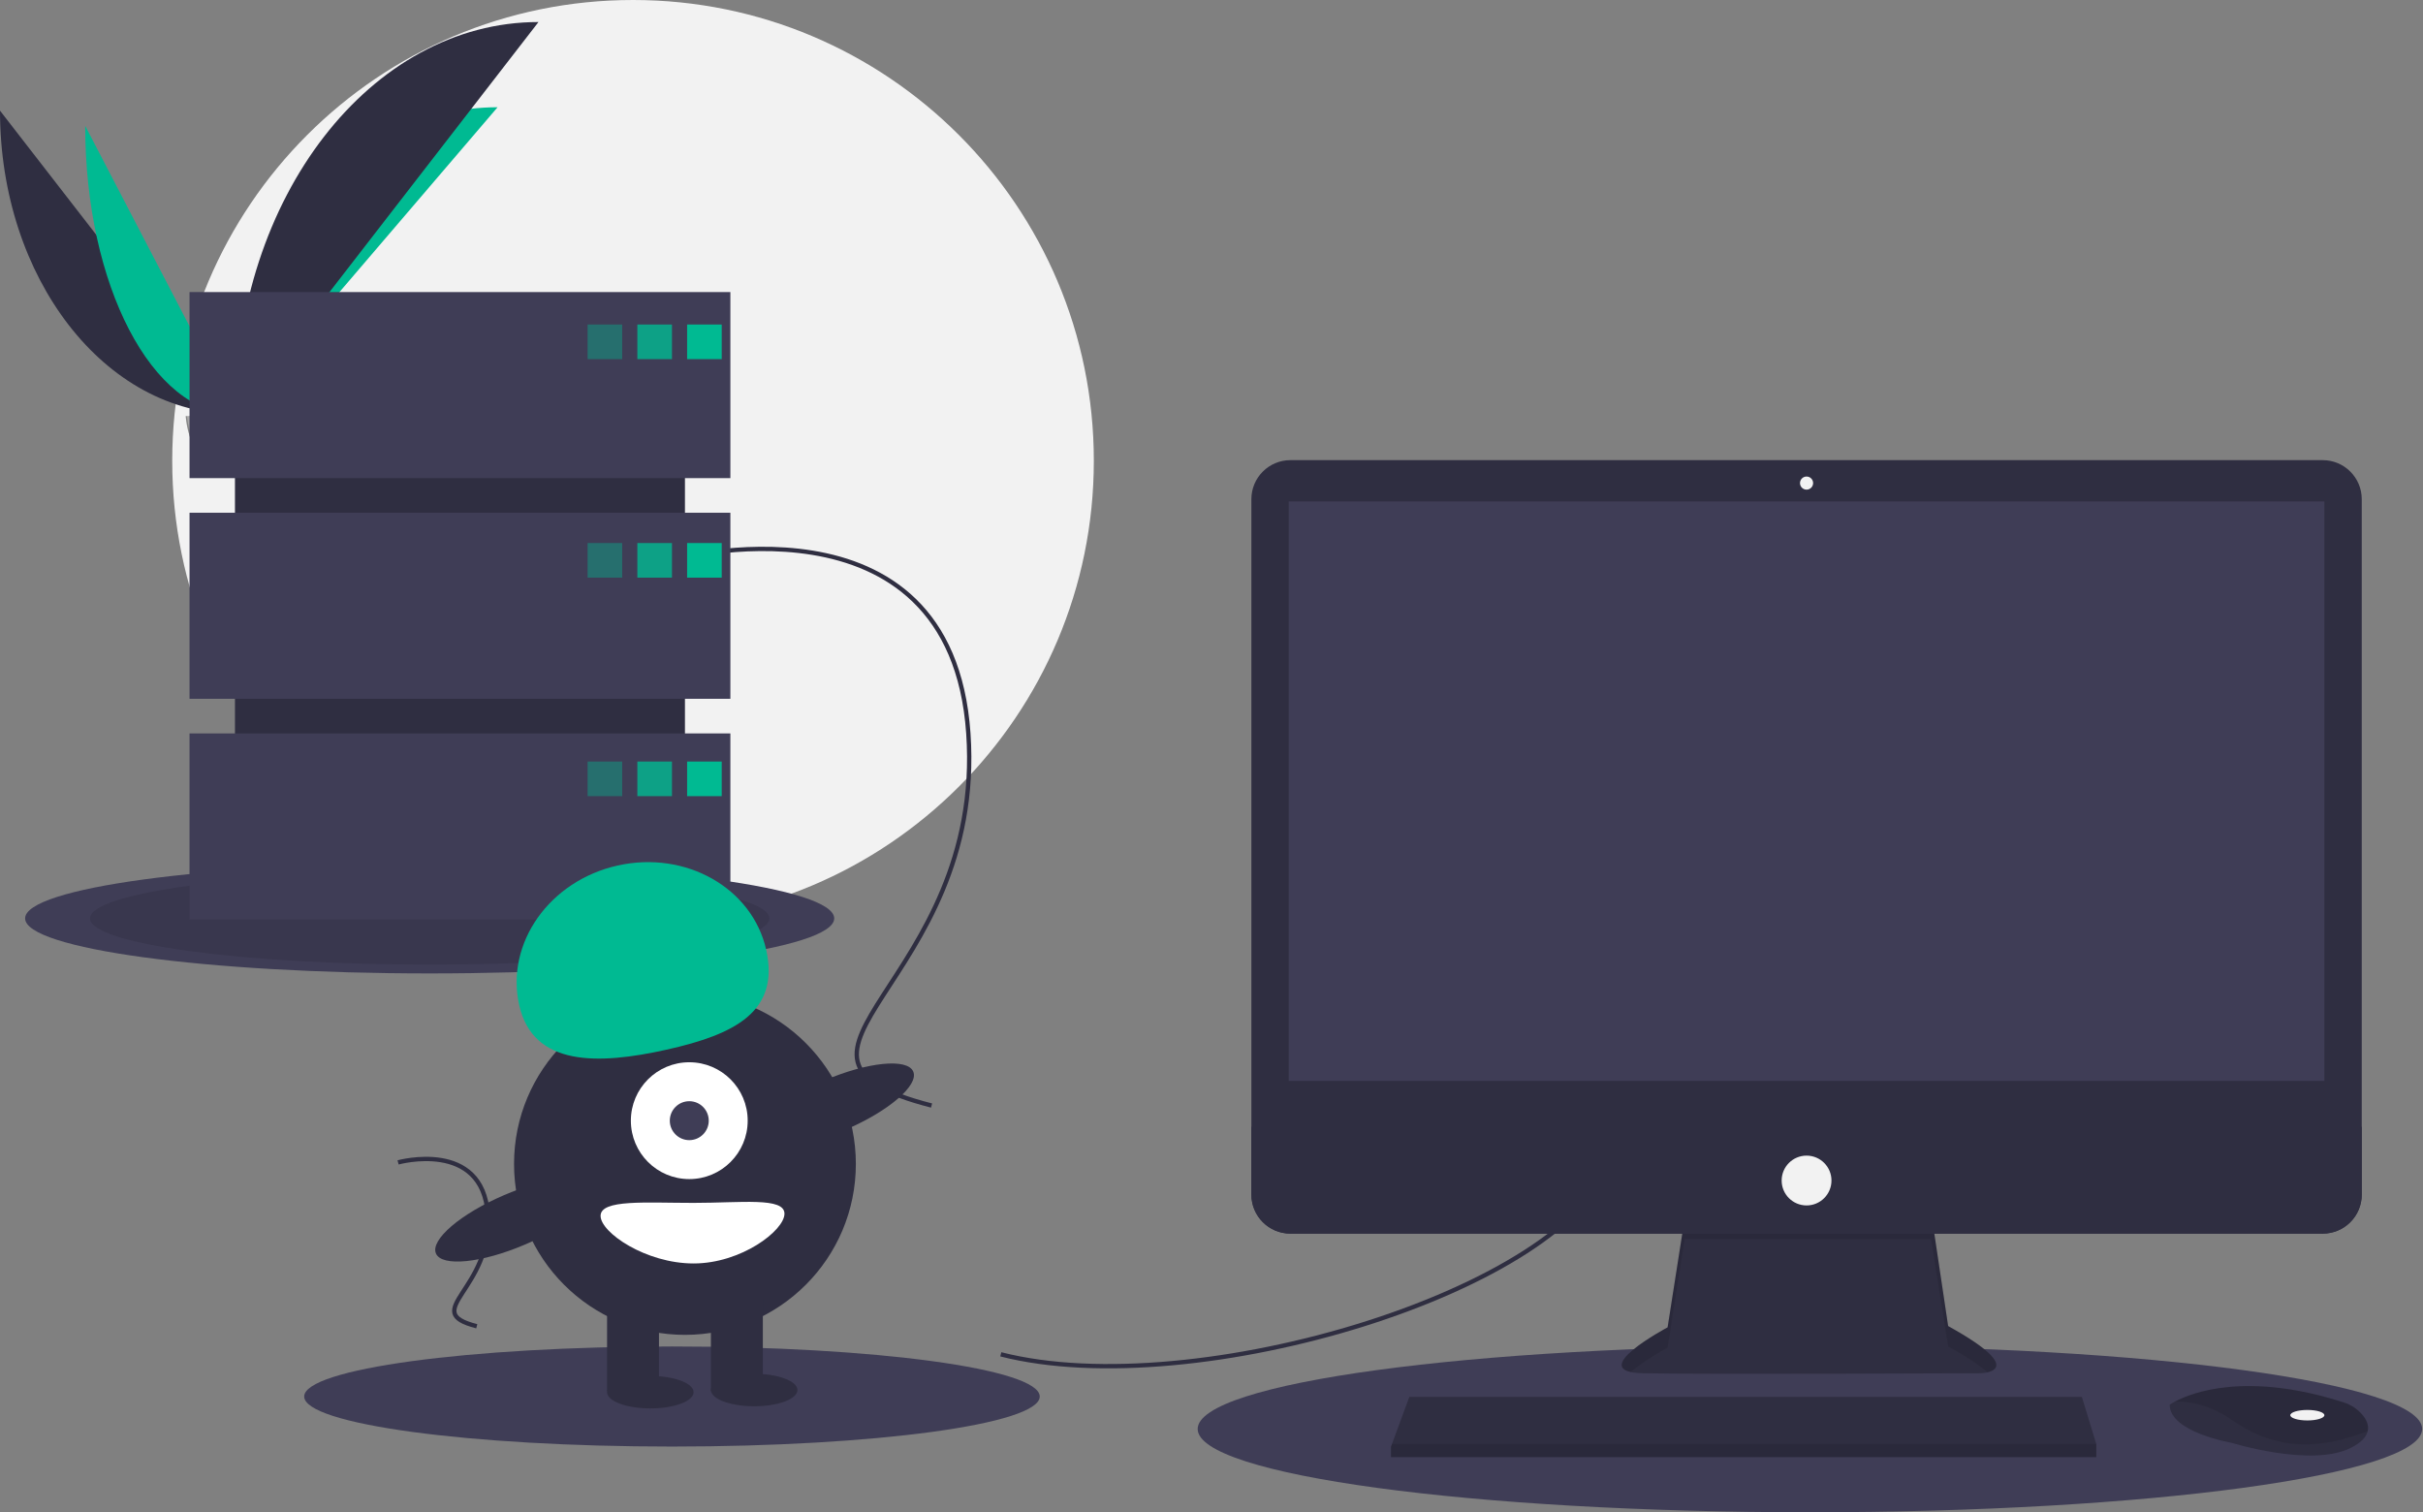 <svg width="1120" height="699" viewBox="0 0 1120 699" fill="none" xmlns="http://www.w3.org/2000/svg">
<rect x="0" y="0" width="1120" height="699" fill="#808080" stroke="none"/>
<g clip-path="url(#clip0_638_15860)">
<path d="M292.609 426C410.246 426 505.609 330.637 505.609 213C505.609 95.363 410.246 0 292.609 0C174.973 0 79.609 95.363 79.609 213C79.609 330.637 174.973 426 292.609 426Z" fill="#F2F2F2"/>
<path d="M0 51.142C0 128.64 48.618 191.351 108.701 191.351Z" fill="#2F2E41"/>
<path d="M108.701 191.35C108.701 112.982 162.956 49.567 230.005 49.567Z" fill="#00BA92"/>
<path d="M39.385 58.168C39.385 131.782 70.388 191.351 108.701 191.351Z" fill="#00BA92"/>
<path d="M108.701 191.35C108.701 91.213 171.411 10.183 248.909 10.183Z" fill="#2F2E41"/>
<path d="M85.833 192.339C85.833 192.339 101.249 191.864 105.894 188.556C110.54 185.248 129.607 181.298 130.76 186.603C131.912 191.909 153.927 212.991 136.523 213.132C119.118 213.272 96.083 210.421 91.446 207.596C86.809 204.772 85.833 192.339 85.833 192.339Z" fill="#A8A8A8"/>
<path opacity="0.2" d="M136.833 211.285C119.429 211.425 96.394 208.574 91.757 205.749C88.226 203.598 86.819 195.88 86.348 192.319C86.022 192.333 85.833 192.339 85.833 192.339C85.833 192.339 86.809 204.772 91.446 207.596C96.083 210.421 119.118 213.272 136.523 213.132C141.546 213.091 143.282 211.304 143.186 208.656C142.489 210.256 140.572 211.255 136.833 211.285Z" fill="black"/>
<path d="M198.609 449.94C301.887 449.94 385.609 438.55 385.609 424.5C385.609 410.45 301.887 399.06 198.609 399.06C95.332 399.06 11.609 410.45 11.609 424.5C11.609 438.55 95.332 449.94 198.609 449.94Z" fill="#3F3D56"/>
<path opacity="0.1" d="M198.609 445.859C285.318 445.859 355.609 436.296 355.609 424.5C355.609 412.704 285.318 403.141 198.609 403.141C111.901 403.141 41.609 412.704 41.609 424.5C41.609 436.296 111.901 445.859 198.609 445.859Z" fill="black"/>
<path d="M836.609 699C992.906 699 1119.61 681.763 1119.61 660.5C1119.61 639.237 992.906 622 836.609 622C680.313 622 553.609 639.237 553.609 660.5C553.609 681.763 680.313 699 836.609 699Z" fill="#3F3D56"/>
<path d="M310.609 668.627C404.498 668.627 480.609 658.273 480.609 645.5C480.609 632.727 404.498 622.373 310.609 622.373C216.721 622.373 140.609 632.727 140.609 645.5C140.609 658.273 216.721 668.627 310.609 668.627Z" fill="#3F3D56"/>
<path d="M462.609 626C552.609 649 725.609 596 744.609 536" stroke="#2F2E41" stroke-width="2" stroke-miterlimit="10"/>
<path d="M309.609 259C309.609 259 439.609 223 447.609 339C455.609 455 340.609 488 430.609 511" stroke="#2F2E41" stroke-width="2" stroke-miterlimit="10"/>
<path d="M184.012 537.283C184.012 537.283 223.084 526.463 225.488 561.328C227.893 596.192 193.329 606.111 220.379 613.023" stroke="#2F2E41" stroke-width="2" stroke-miterlimit="10"/>
<path d="M778.704 563.24L770.827 613.535C770.827 613.535 732.045 634.138 759.314 634.744C786.582 635.35 915.047 634.744 915.047 634.744C915.047 634.744 939.891 634.744 900.504 612.929L892.626 560.21L778.704 563.24Z" fill="#2F2E41"/>
<path opacity="0.1" d="M753.829 634.198C760.022 628.688 770.827 622.946 770.827 622.946L778.705 572.651L892.627 572.758L900.504 622.34C909.689 627.427 915.379 631.327 918.708 634.318C923.767 633.164 929.295 628.875 900.504 612.929L892.627 560.21L778.705 563.24L770.828 613.535C770.828 613.535 738.239 630.85 753.829 634.198Z" fill="black"/>
<path d="M1073.64 212.688H596.478C586.512 212.688 578.433 220.768 578.433 230.734V552.163C578.433 562.129 586.512 570.208 596.478 570.208H1073.64C1083.61 570.208 1091.69 562.129 1091.69 552.163V230.734C1091.69 220.768 1083.61 212.688 1073.64 212.688Z" fill="#2F2E41"/>
<path d="M1074.42 231.777H595.703V499.614H1074.42V231.777Z" fill="#3F3D56"/>
<path d="M835.059 226.323C836.732 226.323 838.089 224.966 838.089 223.293C838.089 221.62 836.732 220.263 835.059 220.263C833.386 220.263 832.029 221.62 832.029 223.293C832.029 224.966 833.386 226.323 835.059 226.323Z" fill="#F2F2F2"/>
<path d="M1091.69 520.822V552.163C1091.69 554.533 1091.22 556.879 1090.31 559.069C1089.41 561.258 1088.08 563.248 1086.4 564.924C1084.73 566.599 1082.74 567.929 1080.55 568.835C1078.36 569.742 1076.01 570.209 1073.64 570.208H596.478C594.108 570.209 591.762 569.742 589.572 568.835C587.383 567.929 585.393 566.599 583.717 564.924C582.042 563.248 580.712 561.258 579.806 559.069C578.899 556.879 578.432 554.533 578.433 552.163V520.822H1091.69Z" fill="#2F2E41"/>
<path d="M968.978 667.466V673.526H642.968V668.678L643.417 667.466L651.452 645.651H962.312L968.978 667.466Z" fill="#2F2E41"/>
<path d="M1094.44 661.534C1093.84 664.073 1091.6 666.751 1086.54 669.284C1068.36 678.374 1031.39 666.86 1031.39 666.86C1031.39 666.86 1002.91 662.012 1002.91 649.287C1003.71 648.74 1004.55 648.244 1005.41 647.803C1013.05 643.759 1038.39 633.781 1083.33 648.225C1086.64 649.264 1089.59 651.202 1091.87 653.822C1093.69 655.954 1095.12 658.657 1094.44 661.534Z" fill="#2F2E41"/>
<path opacity="0.1" d="M1094.44 661.533C1072.19 670.059 1052.35 670.696 1032 656.558C1021.73 649.432 1012.41 647.669 1005.41 647.802C1013.05 643.759 1038.39 633.781 1083.33 648.225C1086.64 649.264 1089.59 651.201 1091.87 653.822C1093.69 655.953 1095.12 658.657 1094.44 661.533Z" fill="black"/>
<path d="M1066.54 656.559C1070.89 656.559 1074.42 655.473 1074.42 654.135C1074.42 652.796 1070.89 651.711 1066.54 651.711C1062.19 651.711 1058.66 652.796 1058.66 654.135C1058.66 655.473 1062.19 656.559 1066.54 656.559Z" fill="#F2F2F2"/>
<path d="M835.059 557.18C841.418 557.18 846.573 552.026 846.573 545.667C846.573 539.308 841.418 534.154 835.059 534.154C828.701 534.154 823.546 539.308 823.546 545.667C823.546 552.026 828.701 557.18 835.059 557.18Z" fill="#F2F2F2"/>
<path opacity="0.1" d="M968.978 667.466V673.526H642.968V668.678L643.417 667.466H968.978Z" fill="black"/>
<path d="M316.609 159H108.609V401H316.609V159Z" fill="#2F2E41"/>
<path d="M337.609 135H87.609V221H337.609V135Z" fill="#3F3D56"/>
<path d="M337.609 237H87.609V323H337.609V237Z" fill="#3F3D56"/>
<path d="M337.609 339H87.609V425H337.609V339Z" fill="#3F3D56"/>
<path opacity="0.4" d="M287.609 150H271.609V166H287.609V150Z" fill="#00BA92"/>
<path opacity="0.8" d="M310.609 150H294.609V166H310.609V150Z" fill="#00BA92"/>
<path d="M333.609 150H317.609V166H333.609V150Z" fill="#00BA92"/>
<path opacity="0.4" d="M287.609 251H271.609V267H287.609V251Z" fill="#00BA92"/>
<path opacity="0.8" d="M310.609 251H294.609V267H310.609V251Z" fill="#00BA92"/>
<path d="M333.609 251H317.609V267H333.609V251Z" fill="#00BA92"/>
<path opacity="0.4" d="M287.609 352H271.609V368H287.609V352Z" fill="#00BA92"/>
<path opacity="0.8" d="M310.609 352H294.609V368H310.609V352Z" fill="#00BA92"/>
<path d="M333.609 352H317.609V368H333.609V352Z" fill="#00BA92"/>
<path d="M316.609 617C360.24 617 395.609 581.63 395.609 538C395.609 494.37 360.24 459 316.609 459C272.979 459 237.609 494.37 237.609 538C237.609 581.63 272.979 617 316.609 617Z" fill="#2F2E41"/>
<path d="M304.609 600H280.609V643H304.609V600Z" fill="#2F2E41"/>
<path d="M352.609 600H328.609V643H352.609V600Z" fill="#2F2E41"/>
<path d="M300.609 651C311.655 651 320.609 647.642 320.609 643.5C320.609 639.358 311.655 636 300.609 636C289.564 636 280.609 639.358 280.609 643.5C280.609 647.642 289.564 651 300.609 651Z" fill="#2F2E41"/>
<path d="M348.609 650C359.655 650 368.609 646.642 368.609 642.5C368.609 638.358 359.655 635 348.609 635C337.564 635 328.609 638.358 328.609 642.5C328.609 646.642 337.564 650 348.609 650Z" fill="#2F2E41"/>
<path d="M318.609 545C333.521 545 345.609 532.912 345.609 518C345.609 503.088 333.521 491 318.609 491C303.698 491 291.609 503.088 291.609 518C291.609 532.912 303.698 545 318.609 545Z" fill="white"/>
<path d="M318.609 527C323.58 527 327.609 522.971 327.609 518C327.609 513.029 323.58 509 318.609 509C313.639 509 309.609 513.029 309.609 518C309.609 522.971 313.639 527 318.609 527Z" fill="#3F3D56"/>
<path d="M239.977 464.532C233.598 435.965 253.988 407.098 285.52 400.057C317.053 393.017 347.786 410.467 354.165 439.035C360.543 467.603 339.646 478.139 308.114 485.18C276.582 492.221 246.355 493.1 239.977 464.532Z" fill="#00BA92"/>
<path d="M390.703 522.244C410.759 513.66 424.832 501.597 422.137 495.301C419.443 489.005 401 490.86 380.945 499.444C360.889 508.028 346.815 520.09 349.51 526.386C352.205 532.682 370.648 530.827 390.703 522.244Z" fill="#2F2E41"/>
<path d="M242.703 575.244C262.759 566.66 276.832 554.597 274.137 548.301C271.443 542.005 253 543.86 232.945 552.444C212.889 561.027 198.815 573.09 201.51 579.386C204.205 585.682 222.648 583.827 242.703 575.244Z" fill="#2F2E41"/>
<path d="M362.609 561C362.609 568.732 342.701 584 320.609 584C298.518 584 277.609 569.732 277.609 562C277.609 554.268 298.518 556 320.609 556C342.701 556 362.609 553.268 362.609 561Z" fill="white"/>
</g>
<defs>
<clipPath id="clip0_638_15860">
<rect width="1119.61" height="699" fill="white"/>
</clipPath>
</defs>
</svg>
